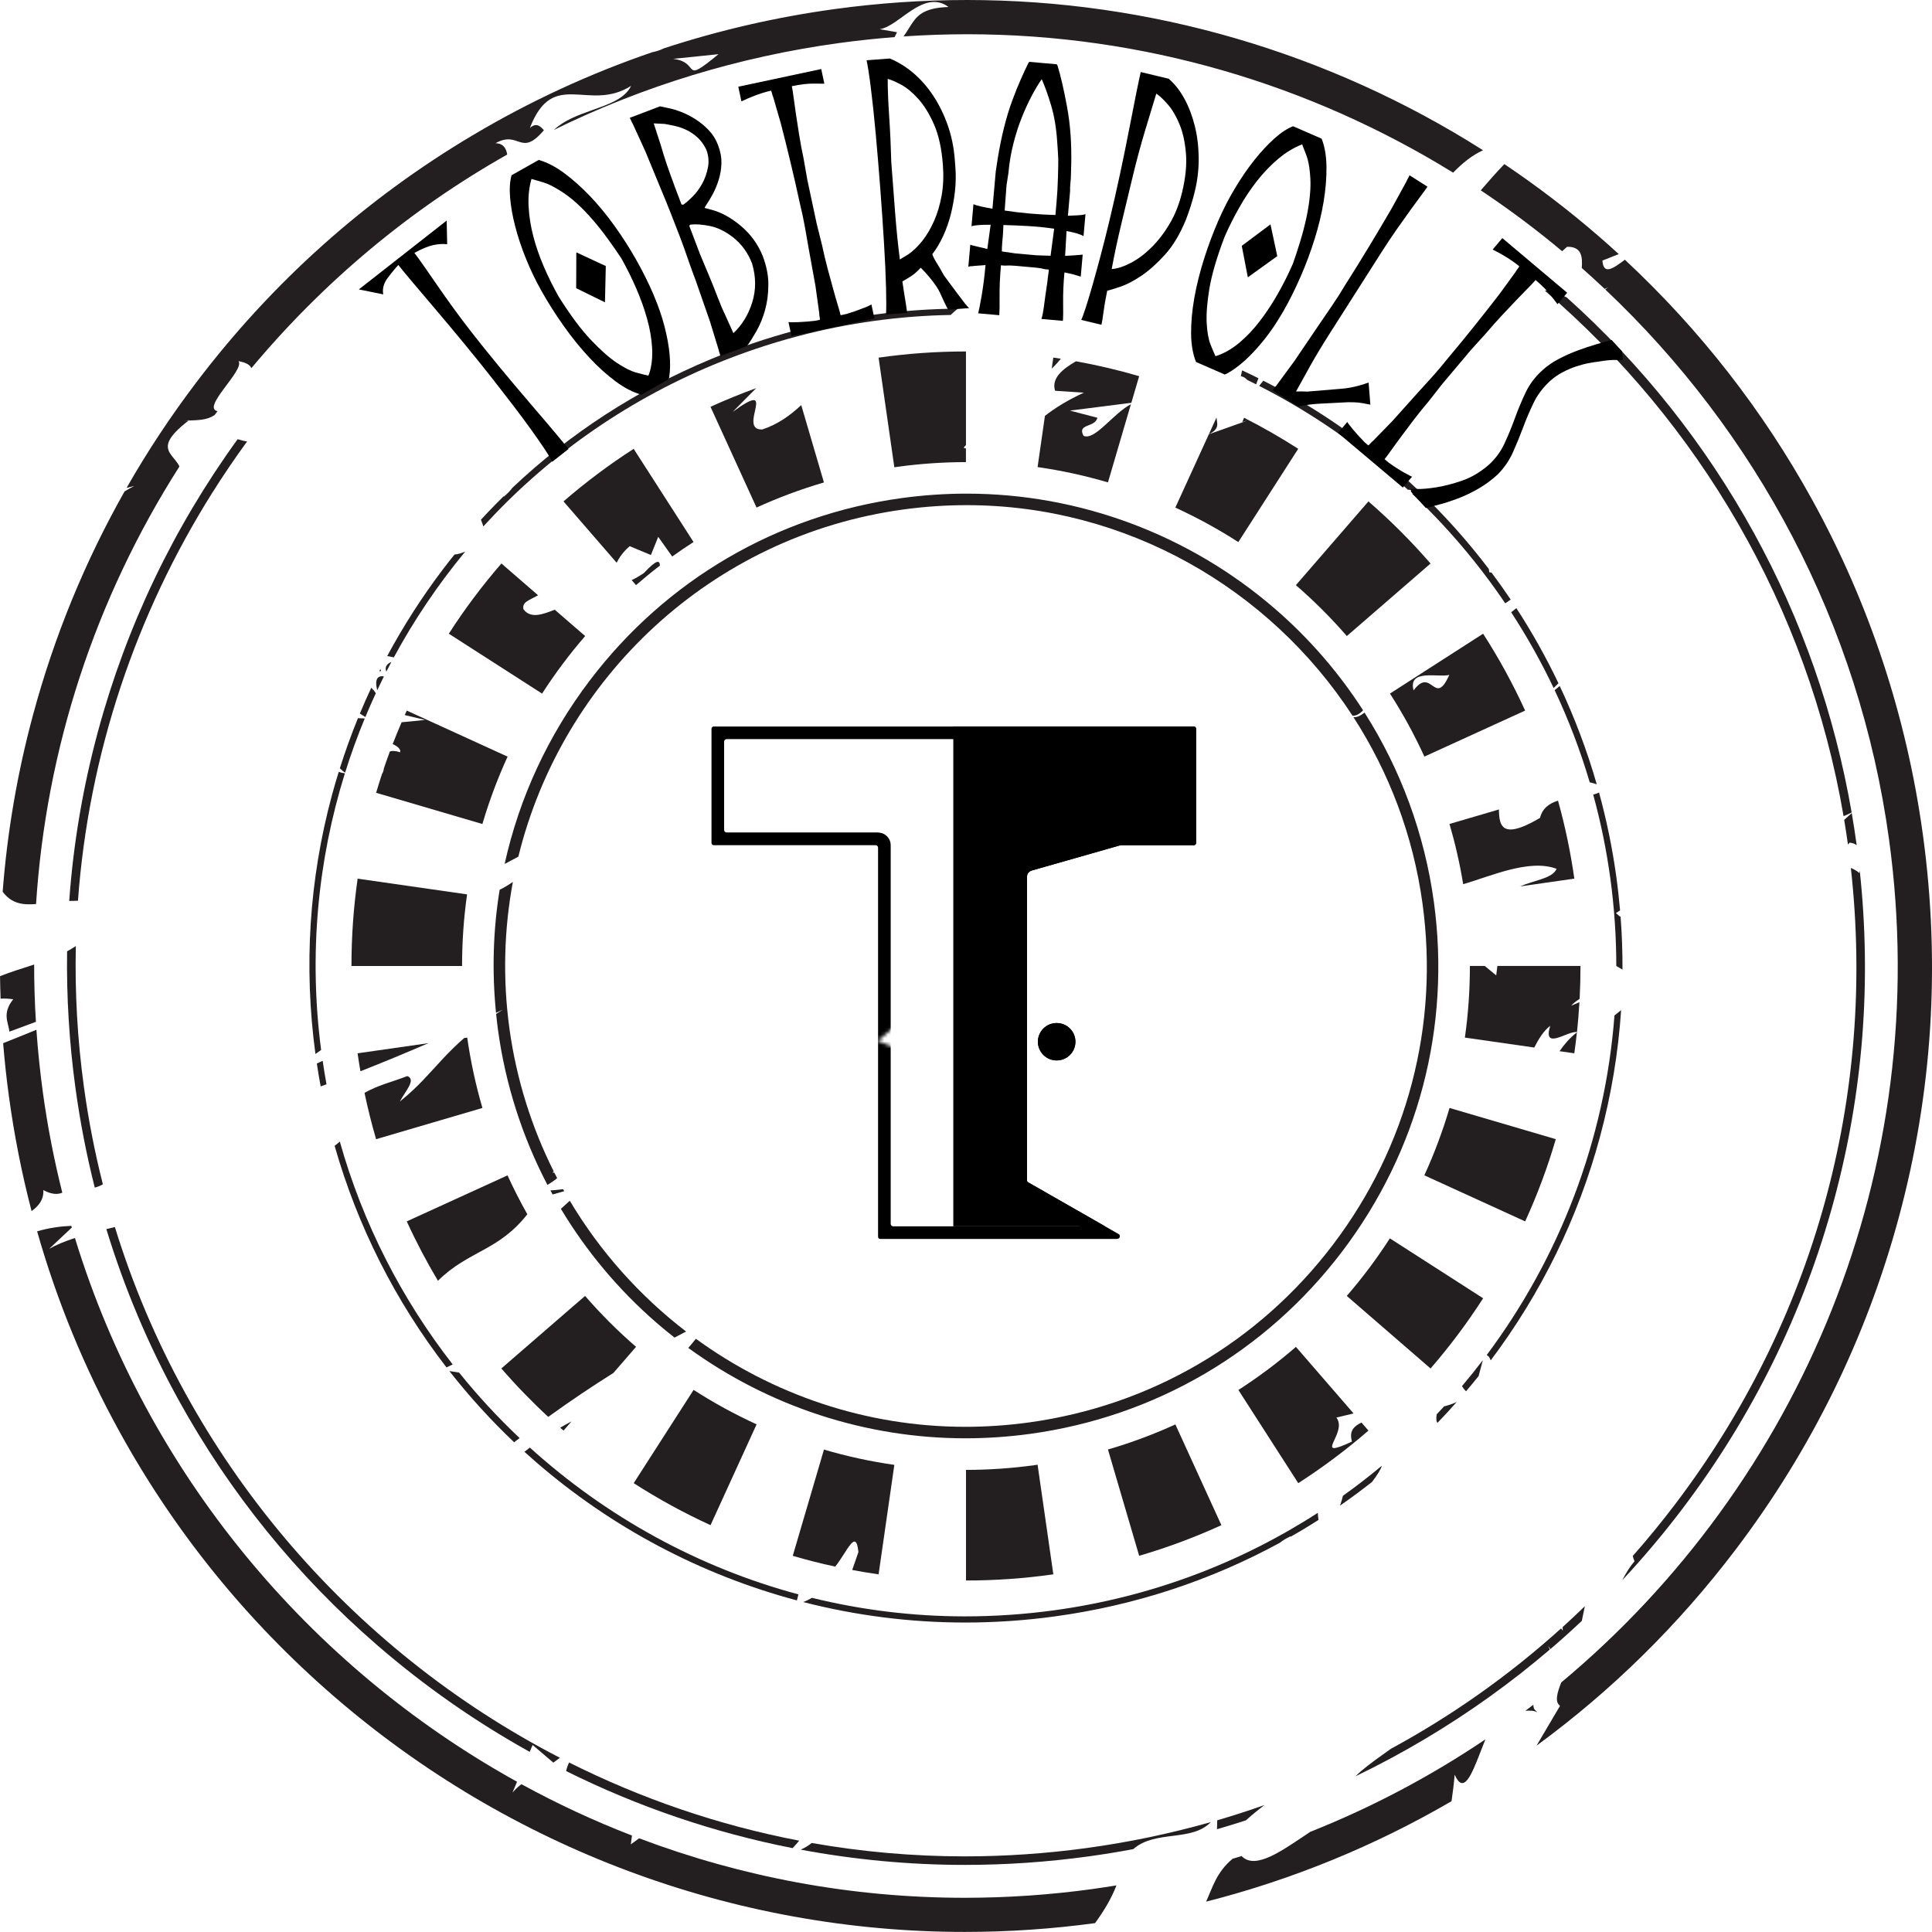 <?xml version="1.0" encoding="UTF-8"?>
<svg id="_レイヤー_2" data-name="レイヤー 2" xmlns="http://www.w3.org/2000/svg" xmlns:xlink="http://www.w3.org/1999/xlink" viewBox="0 0 555.14 555.13">
  <defs>
    <style>
      .cls-1 {
        fill: none;
      }

      .cls-2 {
        clip-path: url(#clippath);
      }

      .cls-3 {
        mask: url(#mask);
      }

      .cls-4 {
        filter: url(#luminosity-invert);
      }

      .cls-5 {
        fill: #303030;
      }

      .cls-6 {
        fill: #231f20;
      }
    </style>
    <filter id="luminosity-invert" x="-20.41" y="10.76" width="566.73" height="537.53" color-interpolation-filters="sRGB" filterUnits="userSpaceOnUse">
      <feColorMatrix result="cm" values="-1 0 0 0 1 0 -1 0 0 1 0 0 -1 0 1 0 0 0 1 0"/>
    </filter>
    <mask id="mask" x="-20.41" y="10.76" width="566.73" height="537.53" maskUnits="userSpaceOnUse">
      <g class="cls-4">
        <g>
          <path class="cls-5" d="m178.11,419.37c.23.2.47.4.7.6,1.31-.67,2.62-1.35,3.94-2.03-.22-.8-.46-1.64-.87-3.13-1.43,1.73-2.6,3.14-3.76,4.55Z"/>
          <path class="cls-5" d="m130.8,355.17c-1.35,1.69-2.28,2.85-3.46,4.33,2.47-.38,4.66-.72,7.92-1.22-1.77-1.24-3.21-2.25-4.46-3.11Z"/>
          <path class="cls-5" d="m133.58,274.87c-.11-.26-.22-.52-.34-.79-1.14.1-2.29.21-3.65.33.36,1.33.6,2.22,1.04,3.82,1.26-1.44,2.1-2.4,2.95-3.36Z"/>
          <path class="cls-5" d="m457.89,311.73c.59-.14,1.19-.27,2.04-.47,0,.82,0,1.59,0,1.69,4.03-.27,7.98-.5,11.92-.81.17-.01.34-.05.51-.09l-7.36-3.01c-.86.42-1.75.86-2.7,1.32-.3-.85-.6-1.72-.99-2.83l-2.1-.86c-.3.21-.58.41-.89.63-.09-.33-.19-.71-.3-1.12l-1.59-.65c-1.14,1.79-.12,2.69,3.49,3.87-.82.55-1.6,1.09-2.39,1.62.12.24.24.48.36.71Z"/>
          <path class="cls-5" d="m213.08,303.31c-1.35,3.48-.1,6.32,3.65,7.63.62-3.56-1.42-5.64-3.65-7.63Z"/>
          <path class="cls-5" d="m260.01,316.6c-3.13,1.63-6.42,1.15-7.64,4.54-.12.33-1.5.25-2.32.35.29.79.57,1.56.86,2.33-.26-.09-.52-.18-.78-.27-.77,2.24-1.76,4.45-2.19,6.75-.17.89.92,1.97,1.43,2.96.32-.06.64-.12.95-.18.96-1.86,1.92-3.73,3.06-5.93,1.87.72,1.88-.98,1.65-2.76,1.04,0,1.85.01,2,.02,1-2.63,1.85-4.87,2.97-7.81Z"/>
          <path class="cls-5" d="m292.05,264.1c1.73-.21,3.24-.38,5.02-.6-.46-1.09-.75-1.78-1.17-2.78-1.25,1.27-4.48-.77-3.85,3.37Z"/>
          <path class="cls-5" d="m279.99,263.43c-1.98.6-3.47,1.06-4.96,1.51q3.49,1.7,4.96-1.51Z"/>
          <path class="cls-5" d="m150.21,158.29c.14-.14.27-.28.41-.42-.36-.58-.7-1.18-1.04-1.78l-1.21.84c.62.45,1.23.91,1.84,1.36Z"/>
          <path class="cls-5" d="m266.77,278.22c-.16.12.34,1.02.43,1.58.12.75.1,1.53.22,2.29.15.89.38,1.77.57,2.66.81-.56,1.99-.96,2.37-1.72,1.55-3.07,2.89-6.24,4.21-9.42.17-.42-.22-1.06-.29-1.37-2.7.16-5.16.32-8.1.49,1.23,2.06,3.11,3.58.59,5.5Z"/>
          <path class="cls-5" d="m481.34,339.06c-1.63-.86-3.09-1.64-4.94-2.61-.71,1.65-1.18,2.74-1.53,3.58-1.4.53-2.63,1-4.11,1.57,2.34,1.88,7.18.68,10.58-2.53Z"/>
          <path class="cls-5" d="m464.47,327.6c1.12-1.71,1.93-2.95,2.98-4.56-3.42-.24-3.83.42-2.98,4.56Z"/>
          <path class="cls-5" d="m262.26,306.35c.19-.54-.35-1.31-.55-1.97-.51.43-1.2.76-1.48,1.3-.6,1.12-1.13,2.31-1.4,3.53-.15.69.28,1.48.44,2.23.26-.1.52-.21.78-.31.76-1.59,1.62-3.14,2.21-4.78Z"/>
          <path class="cls-5" d="m168,144.12c.1-.02.18-.02.27-.04l-.65-.45-3.67,2.53c1.3.39,2.54.76,3.75,1.13.1-1,.19-2,.3-3.17Z"/>
          <path class="cls-5" d="m493.95,393.07c-.47,1.47-3.84.15-2.92,2.95,2.49.52,4.97,1.07,7.47,1.53.43.08.95-.04,1.38-.22l-3.02-2.64v-.13c-.96-.5-1.94-.99-2.91-1.48Z"/>
          <path class="cls-5" d="m440.36,300.39c1.35.28,2.77.33,4.19.29l-4.63-1.89c.1.89.2,1.56.45,1.61Z"/>
          <path d="m36.78,399.04c.18-.01.35-.03.53-.04,2.86,3.33,6.29,6.66,5.26,11.04,26.96,48.43,68.44,87.67,118.58,111.8.21-3.9,1.58-7.57.41-9.82,3.12-6.37,5.06-10.92,7.54-15.13,1.22-2.06,3.46-3.47,4.94-4.9,1.8,2.94,3.27,5.35,5.1,8.35-3.08,2.1-6.37,4.34-9.8,6.67,1.21,3.15,2.33,6.09,3.45,9.02-.68.39-1.36.78-2.04,1.17-1.26-1.13-2.52-2.26-4-3.59-4.01,3.28-4.78,7.69-.3,10.14,1.12.61,1.94,1.17,2.52,1.69,33.2,14.68,69.93,22.85,108.57,22.85s71.61-7.35,103.46-20.65c2.18-5.75,4.38-11.28,9.94-15,3.57-2.39,3.03-3.2-1.92-11.92,3.06-2.13,6.38-6.24,8.8-5.69,3.49.79,6.32,4.96,9.43,7.69-.35.65-.69,1.29-1.04,1.94-2.35-.06-4.69-.13-8.19-.22,2.45,10.2-3.13,15.31-13.52,17.43,1.34,1.1,2.41,1.98,3.41,2.8,93.4-42.11,158.42-136.03,158.42-245.14,0-75.94-31.51-144.52-82.15-193.4-.51.39-1.02.78-1.55,1.18-.16-1.07-.22-2.01-.2-2.87-7.59-7.19-15.59-13.95-23.97-20.22-.65.63-1.3,1.27-1.95,1.91-.67-.33-1.34-.67-2-1,.32-1.02.65-2.03.98-3.07-44.34-32.25-98.9-51.29-157.92-51.29-73.45,0-140,29.47-188.51,77.22.67,1.36,1.31,2.51,2.18,3.43,1.62,1.7,4.12,2.54,6.24,3.76-.09.84-.18,1.68-.27,2.53-2.51.08-5.42,1.07-7.45.08-2.98-1.45-4.4-3.39-4.72-5.75C37.86,140.45,8.79,206.59,8.79,279.52c0,42.94,10.09,83.51,27.99,119.51Zm421.75-22.05c-2.38-7.96-2.11-8.21,12-10.69-4.49,4-8.2,7.3-12,10.69Zm15.58-15c-.68-.07-1.37-.14-2.05-.21.25-3.37-.08-7,1.13-9.94.36-.86,5.12.26,9.66.61-4.05,4.42-6.4,6.98-8.74,9.54Zm-7.51-262.24c3.38,1.01,6.6,2.63,9.88,4.03-.31.81-.63,1.62-.94,2.42-2.99-.16-6.05.01-8.94-.65-1.29-.3-2.25-2.29-3.36-3.52,1.14-.82,2.51-2.54,3.37-2.29Zm-26.99-23.3c3.08,4.84,5.94,9.81,9.15,14.56,4.01,5.94,8.37,10.43,13.87-1.32.57,1.13,1.13,2.25,1.7,3.38-.62,2.08-.7,5.56-1.93,6.01-8.29,2.99-16.82,5.34-24.2,7.56-.05-4.33-.03-7.39-.14-10.45-.05-1.26-1.02-3.11-.5-3.69,5.7-6.34,1.49-12.29-.33-18.89.8.94,1.73,1.8,2.39,2.84Zm-11.43,409.1c.69-3.71,10.27-6.47,15.23-1.95-4.06,1.95-8.06,4.04-12.26,5.64-.49.19-3.16-2.66-2.97-3.69Zm-24.37-229.35c-1.69,4.46-2.74,7.22-3.79,9.99-2.42-2.24-4.84-4.47-8.86-8.19,5.12-.73,7.86-1.11,12.64-1.79Zm-9.74,87.53c.23-.61,1.78-1.17,2.54-.97.79.22,2.01,1.52,1.91,2.12-.7,4.1.45,9.51-8.02,10.3,1.37-4.51,2.32-8.04,3.57-11.45Zm-134.01,71.85c-1.09-.09-2.11,2.65-3.54,3.32-1.87.88-4.1,1.01-7.78,1.81,4.6-7.22,7.84-12.31,12.28-19.27,1.82,3.34,3.81,5.88,4.63,8.74,1.37,4.79-1.35,5.76-5.59,5.4Zm5.92-110.97c-4.01-1.61-8.02-3.22-13.78-5.53,3.02-2.29,5.45-5.15,6.42-4.69,3.26,1.56,6.01,4.29,8.95,6.58-.53,1.21-1.06,2.43-1.59,3.64Zm52.22,211.39c-1.46.61-3.85-.94-5.83-1.52.91-1.52,1.85-3.02,2.73-4.56,1.22-2.11,2.4-4.25,3.69-6.55,1.1,1.44,2.85,3.74,5.6,7.34-2.08,1.88-3.83,4.29-6.19,5.29Zm-5.42-354.1c6.82-4.25,5.53,3.12,7.63,5.13.71.67-.22,3.12-.41,4.75-1.31-.78-3.07-1.26-3.82-2.4-1.37-2.1-2.14-4.6-3.4-7.47Zm24.48.1c-.15,2.74-1.67,5.36-2.81,8.64-1.61-.8-4.53-2.02-4.47-2.24,2.3-7.63-4.18-11.77-8.85-17.9,5.89,2.05,10.12,2.95,13.72,5.04,1.55.9,2.53,4.31,2.41,6.46Zm-15.29-28.29c-.18-.98-.37-1.96-.56-2.95,7.55-1.47,15.1-2.93,22.65-4.4.23.81.45,1.62.68,2.44-6.9,3.98-14.59,5.3-22.77,4.9Zm27.5,265.59c7.61-.75,15.72,1.33,22.67-3.56.28-.2,2.17,1.9,2.86,2.52-5.42,3.31-9.53,5.81-13.62,8.33-6.93,4.26-9.4-1.51-12.77-5.27.48-1.17.62-2,.86-2.02Zm-16.59-326.29c4.23,1.89,8.49,3.71,13.34,7.75-7.77,3.45-15.4,7.31-23.43,10.06-2.05.71-5.36-2.07-10.02-4.08,9.37-2.85,16.19-4.92,23.01-6.99-.26-1.09-.53-2.19-.79-3.28-2.85.29-5.7.57-8.53.86.93-6.68,1.02-6.73,6.43-4.32Zm-4.76-31.61c-.64,7.1-19.28,26.59-27.81,28.42,9.56-9.77,18.47-18.88,27.81-28.42Zm-46.66,6.25c.94,2.49,1.48,6.25,3.55,8.72,2.23,2.68,5.88,4.17,9.1,6.3-1.43.4-3.12.88-5.43,1.54,1.09,2.38,1.99,4.34,2.88,6.3-6.54-5.05-8.92-15.07-20.63-13.1,4.68-4.33,7.41-6.86,10.53-9.75Zm16.25,24.46c.62.63,1.24,1.26,1.86,1.9-6.69,7.99-13.37,15.98-20.41,24.39.41.39,1.62,1.57,4.19,4.06-5.15,1.88-9.88,3.61-14.62,5.34-.68-.92-1.36-1.84-2.04-2.76,10.34-10.98,20.68-21.96,31.02-32.94Zm-58.68,42.93c8.13-3.51,15.67-7.62,25.45-5.75-1.4,3.48-2.75,6.81-4.46,11.06-4.58-8.26-9.74-8.36-20.6-3.43-7.34,3.33-15.26,5.44-22.98,7.91-.99.32-2.34-.45-3.52-.71-.12-.71-.24-1.43-.36-2.14,8.87-2.21,18.2-3.37,26.47-6.94Zm-12.83,31.19c.87.82,1.74,1.65,2.61,2.47-6.91,7.56-13.83,15.11-20.74,22.67-.83-.78-1.66-1.57-2.49-2.35,6.87-7.6,13.75-15.19,20.62-22.79Zm-50.03-73.7c2.16,3.89,4.31,7.78,6.68,12.05-7,.81-7.14.56-6.68-12.05Zm-69.32,388.48c-2.64-.77-7.24.15-4.98-6.62,1.16-3.48-5.12-8.46-8.86-7.51-1.63.41-3.13,1.32-5.81,2.5,1.05-4.18,3.76-8.93-3.71-6.97-3.28.86-9.91-11.42-8.12-15.2,1.86-3.94,4.69-7.39,7.37-11.49-1.28-.74-2.64-1.53-5.19-3,8.08-2.25,15.03-4.18,22.56-6.28,7.82,7.07,10.26,15.95,9.95,26.24-.12,4.14,2.25,8.42,3.7,13.37-1.89,4.09-4.27,9.23-6.91,14.95Zm3.38-245.02c1.12,1.64,2.22,2.56,2.33,3.56.47,4.25-.03,7.37-5.57,8.04-5.46.66-7.31-1.26-8.02-6.83,3.21.42,5.75.76,8.4,1.11.79-1.62,1.61-3.32,2.86-5.88Zm-6.97-.25c-6.77-2.73-13.54-5.47-21.48-8.67,10.21-8.28,16.51-5.73,21.48,8.67Zm-7.28,61.07c.56.66,1.12,1.32,1.68,1.98-8.8,7.45-17.61,14.91-26.41,22.37-.77-.91-1.54-1.81-2.32-2.72,9.02-7.21,18.03-14.42,27.05-21.63Zm-31.52-110.01c-.39,6.98-4.57,9.96-16,9.77,6.11-3.73,10.88-6.65,16-9.77Z"/>
        </g>
      </g>
    </mask>
    <clipPath id="clippath">
      <path class="cls-1" d="m309.01,299.33c0,2.97-2.41,5.37-5.39,5.37s-5.39-2.41-5.39-5.37,2.41-5.37,5.39-5.37,5.39,2.41,5.39,5.37Zm33.95-90.57h-137.8c-.55,0-.72.33-.72.73v32.63c0,.4.17.73.72.73h46.42c.4,0,.72.32.72.72v111.7c0,.47.18.73.73.73,0,0,67.87,0,67.87,0,.99,0,1.14-1.07.55-1.39,0,0-22.81-13.04-25.99-14.86-.23-.13-.37-.37-.37-.63v-86.82c-.02-.89.15-1.79,1.45-2.19l24.66-7.03c.21-.08.81-.22,1.01-.22h20.75c.55,0,.73-.33.73-.73v-32.64c0-.4-.17-.72-.73-.72Z"/>
    </clipPath>
  </defs>
  <g id="_編集モード" data-name="編集モード">
    <g>
      <g>
        <g>
          <path class="cls-6" d="m129.01,182.12l26.75,17.18c3.73-5.8,7.87-11.32,12.38-16.54l-8.74-7.57c-3.52,1.39-6.98,2.66-9-.15-.37-2.09,1.46-2.45,4.22-3.99l-10.51-9.11-.03-.03c-5.5,6.34-10.55,13.08-15.11,20.17l.05.03Z"/>
          <path class="cls-6" d="m122.17,206.85c-2.33.27-4.58.49-6.77.68-.89,2.07-1.75,4.16-2.57,6.28.01,0,.02,0,.03.01,1.3.57,2.37,1.42,2.12,2.33-1.36-.43-2.29-.46-2.95-.24-.6,1.62-1.18,3.25-1.73,4.89-.08.62-.23,1.17-.54,1.6-.59,1.79-1.15,3.59-1.68,5.4l.06.02,30.47,8.95c1.96-6.65,4.38-13.12,7.24-19.36l-28.92-13.21-.05-.02c-.2.43-.38.86-.58,1.29,1.94.47,3.89.93,5.86,1.39Z"/>
          <path class="cls-6" d="m132.77,277.57c0-6.96.48-13.83,1.44-20.58l-31.41-4.51h-.04c-1.17,8.19-1.77,16.57-1.77,25.09h31.78Z"/>
          <path class="cls-6" d="m108.14,327.31l30.48-8.95c-1.91-6.54-3.38-13.29-4.37-20.22l-.88.13c-2.29,2-4.18,3.89-5.94,5.76-3.94,4.19-7.19,8.21-12.53,12.47,1.57-2.99,4.79-6.31,2.13-7.3-4.38,1.71-8.3,2.56-12.29,4.82.94,4.5,2.05,8.95,3.33,13.32l.06-.02Z"/>
          <path class="cls-6" d="m102.75,302.66c.24,1.73.52,3.44.82,5.15,6.35-2.5,12.91-5.21,19.54-8.07l-20.31,2.91h-.04Z"/>
          <path class="cls-6" d="m151.53,348.91c-2.05-3.62-3.95-7.35-5.7-11.18l-28.9,13.2-.05.02c2.68,5.87,5.68,11.56,8.96,17.07,8.84-8.74,17.3-8.45,25.68-19.11Z"/>
          <path class="cls-6" d="m168.12,372.37l-24.03,20.81-.03.03c4.23,4.88,8.73,9.53,13.47,13.92.3-.22.6-.43.9-.65,5.65-4.05,11.57-8.06,17.82-11.97l6.51-7.51c-5.21-4.51-10.11-9.4-14.64-14.62Z"/>
          <path class="cls-6" d="m161.92,411.06l.03-.03,2.27-2.61c-1.08.57-2.16,1.17-3.25,1.8.32.28.64.57.96.85Z"/>
          <path class="cls-6" d="m204.19,438.19l13.21-28.92c-6.27-2.87-12.32-6.18-18.1-9.9l-17.18,26.75-.03.05c7.03,4.52,14.41,8.56,22.08,12.07l.02-.05Z"/>
          <path class="cls-6" d="m246.66,445.97l-1.79,5.15c2.51.47,5.04.89,7.59,1.25v-.04s4.52-31.41,4.52-31.41c-6.89-.99-13.64-2.46-20.22-4.4l-8.95,30.47-.02.06c4.01,1.18,8.08,2.21,12.2,3.1,3.52-4.4,5.95-11.17,6.67-4.18Z"/>
          <path class="cls-6" d="m302.66,452.37v-.04s-4.52-31.46-4.52-31.46c-.31.04-.61.1-.92.14-6.6.9-13.16,1.34-19.65,1.35v31.78c8.52,0,16.9-.6,25.1-1.77h0Z"/>
          <path class="cls-6" d="m350.93,438.19l-13.2-28.9c-6.21,2.84-12.68,5.26-19.37,7.21l8.95,30.48.02.06c8.14-2.38,16.03-5.33,23.63-8.8l-.02-.05Z"/>
          <path class="cls-6" d="m393.18,411.03l-1.98-2.28c-2.14,1.09-3.6,2.34-2.73,5.48-11.83,5.48-1.02-2.47-4.47-6.91l4.93-1.19-16.56-19.12c-5.19,4.5-10.71,8.64-16.53,12.39l17.17,26.72.03.05c7.09-4.56,13.83-9.61,20.17-15.11l-.03-.03Z"/>
          <path class="cls-6" d="m426.11,373.01l-26.75-17.18c-3.73,5.8-7.87,11.33-12.38,16.54l24.04,20.82.03.03c5.5-6.34,10.55-13.08,15.11-20.17l-.05-.03Z"/>
          <path class="cls-6" d="m446.98,327.31l-30.47-8.95c-1.96,6.65-4.38,13.11-7.24,19.36l28.92,13.21.05.02c3.48-7.6,6.43-15.49,8.8-23.63l-.06-.02Z"/>
          <path class="cls-6" d="m453.11,296.65c-2.04,1.54-3.63,3.45-4.99,5.4l4.2.6h.04s0,0,0,0c.28-1.99.53-3.99.75-6.01Z"/>
          <path class="cls-6" d="m445.43,294.77c-2.23,7.3,5.06,1.32,7.7,1.8.3-2.85.54-5.72.7-8.6l-2.36,1c.58-.66,1.43-1.31,2.42-1.96.16-3.13.25-6.28.25-9.45h-23.88l-.34,2.71-3.29-2.71h-4.27c0,6.96-.48,13.83-1.44,20.58l19.94,2.86c1.26-2.49,2.71-4.84,4.58-6.24Z"/>
          <path class="cls-6" d="m442.5,235.02c-7.98,4.69-10.57,3.83-11.42,1.06-.29-.97-.37-2.18-.38-3.49l-14.2,4.17c1.64,5.62,2.96,11.39,3.93,17.3,7.8-2.24,19.02-7.39,26.84-4.41-1.18,2.8-6.52,3.28-10.46,5.05l15.52-2.23h.04c-1.08-7.65-2.66-15.12-4.69-22.41-2.46.76-4.46,2.13-5.18,4.96Z"/>
          <path class="cls-6" d="m426.11,182.12l-26.72,17.17c3.7,5.75,7.01,11.8,9.89,18.11l28.9-13.2.05-.02c-3.5-7.67-7.54-15.05-12.07-22.08l-.05.03Zm-19.93,16.25c-1.72-6.33,7.41-3.58,10.26-4.45-4.23,9.53-5.02-2.59-10.26,4.45Z"/>
          <path class="cls-6" d="m393.2,144.07l-.02.03-20.82,24.04c5.21,4.51,10.11,9.4,14.64,14.62l24.02-20.81.03-.03c-5.52-6.37-11.49-12.33-17.85-17.85Z"/>
          <path class="cls-6" d="m356.96,121.26l1.48-.42-11.03,3.92s-.04.02-.07.04l-9.62,21.06c6.27,2.87,12.32,6.18,18.1,9.9l17.18-26.75.03-.05c-5.02-3.23-10.21-6.2-15.56-8.92-.17.42-.34.82-.51,1.22Z"/>
          <path class="cls-6" d="m349.55,119.97l-2.2,4.82.06-.02c3.2-1.66,2.27-3.1,2.14-4.79Z"/>
          <path class="cls-6" d="m302.65,102.8l-.45,3.12c.89-.83,1.78-1.8,2.63-2.84-.72-.11-1.45-.22-2.17-.33v.04Z"/>
          <path class="cls-6" d="m303.17,112.28l8.27.55c-4.47,2.04-8.14,4.29-11.19,6.67l-2.11,14.71c6.89.99,13.64,2.46,20.22,4.4l6.59-22.45c-4.98,2.53-10.38,10.55-13.6,9.06-1.96-3.58,3.29-2.27,3.98-5.18l-7.89-2.06,17.64-2.24,2.23-7.59.02-.06c-5.93-1.74-11.99-3.17-18.17-4.28-3.77,2.2-7.13,4.83-5.99,8.48Z"/>
          <path class="cls-6" d="m277.56,127.87v-26.88c-8.52,0-16.9.6-25.1,1.77h0s0,.05,0,.05l4.52,31.46c.31-.04.61-.1.92-.14,6.6-.9,13.16-1.34,19.65-1.35v-3.9l-.67-.24c.24-.28.46-.53.67-.76Z"/>
          <path class="cls-6" d="m210.5,118.38l6.78-6.85c-4.46,1.62-8.83,3.4-13.12,5.36l.02.05,13.2,28.9c6.21-2.84,12.68-5.26,19.37-7.21l-6.52-22.22c-3.13,2.88-6.68,5.53-11.2,6.99-7.43.27,5.17-15.05-8.54-5.02Z"/>
          <path class="cls-6" d="m185.03,164.65c-1.35.91-2.52,1.57-3.53,2.03l1.25,1.45c2.23-1.93,4.52-3.81,6.87-5.61-.05-1.45-.73-2.01-4.6,2.13Z"/>
          <path class="cls-6" d="m161.94,144.1l15.25,17.6c.81-1.65,2.1-3.38,3.76-4.76l6.08,2.54,2.1-5.22,4.02,5.65c2-1.44,4.05-2.83,6.13-4.17l-17.17-26.72-.03-.05c-7.09,4.56-13.82,9.61-20.17,15.11l.02.03Z"/>
          <path class="cls-6" d="m503.9,153.02c-13.99-25.41-32.04-48.11-53.68-67.53-.68-.31-1.31-.67-1.92-1-1.49-.8-2.85-1.44-4.37-.94,44.12,37.88,75.49,90.62,85.8,150.96.81-.32,1.59-.67,2.32-1.05-4.89-28.34-14.34-55.36-28.14-80.43Z"/>
          <path class="cls-6" d="m227.75,531.04c.65-.68,1.28-1.4,1.89-2.14-23.22-4.45-45.43-12.09-66.12-22.47-.37.8-.67,1.62-.85,2.47,20.61,10.25,42.49,17.7,65.07,22.14Z"/>
          <path class="cls-6" d="m108.45,472.78c13.59,11.76,28.26,21.99,43.75,30.6l.84-1.99,5.96,5.09c.68-.49,1.3-.96,1.88-1.4-60.36-31.17-107.34-85.81-127.87-152.5-.83.2-1.65.39-2.45.59,5.17,16.96,12.07,33.32,20.66,48.93,14.75,26.79,34,50.57,57.23,70.68Z"/>
          <path class="cls-6" d="m277.24,533.41c-14.95,0-29.66-1.32-43.99-3.85-.95.75-2.02,1.42-3.17,1.92,15.47,2.89,31.25,4.38,47.16,4.38,11.75,0,23.65-.81,35.38-2.42,4.37-.6,8.71-1.3,13.01-2.11,6.34-5.59,16.8-2.02,22.29-7.77-11.59,3.29-23.49,5.79-35.64,7.45-11.62,1.59-23.4,2.4-35.04,2.4Z"/>
          <path class="cls-6" d="m349.68,525.61c2.79-.81,5.55-1.66,8.31-2.55,1.79-1.6,3.57-3.06,5.35-4.4-4.48,1.58-9,3.05-13.58,4.38l-.07,2.57Z"/>
          <path class="cls-6" d="m530.99,242.68c.15-.19.31-.37.46-.54.9.05,1.56.32,2.05.74-.02-.12-.03-.25-.05-.37-.41-2.97-.86-5.93-1.37-8.87-.73.64-1.47,1.29-2.17,1.95.39,2.35.75,4.71,1.08,7.09Z"/>
          <path class="cls-6" d="m445.31,474.01l-.43-1.04c.27.31.46.61.59.9,3.08-2.64,6.1-5.35,9.05-8.13.04-.21.09-.42.13-.63.24-1.18.48-2.38.74-3.58-2.1,2.03-4.22,4.03-6.38,5.99,0,.34.01.69.02,1.05-.15-.25-.3-.47-.47-.66-14.93,13.47-31.31,25.05-48.85,34.56-.77.55-1.55,1.1-2.31,1.64-2.97,2.12-5.78,4.17-7.91,6.28,6.78-3.26,13.44-6.83,19.95-10.71,12.73-7.57,24.7-16.15,35.85-25.68Z"/>
          <path class="cls-6" d="m466.14,454.06c6.03-6.46,11.75-13.24,17.14-20.34,20.28-26.72,34.98-56.61,43.7-88.85,8.36-30.93,10.84-62.77,7.39-94.76-.03.25-.06.5-.1.75-.77-.66-1.6-1.12-2.45-1.47,7.3,65.48-10.51,130.18-50.5,182.85-3.89,5.13-7.95,10.08-12.17,14.86.15.51.31,1.02.51,1.52-1.23,1.39-2.4,3.28-3.53,5.45Z"/>
          <path class="cls-6" d="m60.68,141.61c.12-.02.22-.01.31,0,3.17-5.04,6.51-9.96,10.01-14.76-.92-.13-1.83-.38-2.72-.65-18.45,25.48-31.95,53.73-40.15,84.06-4.32,15.99-7.07,32.23-8.24,48.61.46-.01.92-.02,1.39-.02.4,0,.76,0,1.12-.03,3.1-42.38,16.74-82.46,38.58-117.2-.1,0-.21,0-.31,0Z"/>
          <path class="cls-6" d="m21.79,271.84c-.81.54-1.65,1.04-2.51,1.51-.19,13.04.61,26.15,2.4,39.27,1.33,9.69,3.18,19.24,5.55,28.62.92-.23,1.69-.55,2.33-.95-2.32-9.14-4.15-18.48-5.45-28.01-1.87-13.61-2.61-27.12-2.32-40.45Z"/>
          <path class="cls-6" d="m448.88,72.17c.42-.39.87-.8,1.39-1.25,4.19-.13,4.49,2.86,4.23,6.08,2.23,1.97,4.43,3.98,6.6,6.03.3-.15.61-.31.94-.48-.26.23-.52.44-.77.64,43.14,40.76,73,95.79,81.53,158.05,12.99,94.81-25.6,185-94.19,242.19-1.2,3-1.92,5.66-.34,6.7-2.25,3.8-4.51,7.62-6.76,11.46,21.6-15.81,40.74-34.64,57.12-56.22,21.79-28.71,37.59-60.83,46.95-95.47,9.7-35.87,12.03-72.87,6.95-109.99-4.66-34.01-15.34-66.36-31.74-96.16-14.21-25.81-32.32-49.02-53.9-69.12-3.19,2.37-6.17,4.63-6.45.24l4.69-1.86c-1.92-1.76-3.87-3.5-5.84-5.2-8.63-7.47-17.66-14.36-27.03-20.66-2.32,2.42-4.57,4.96-6.78,7.54,8.11,5.41,15.93,11.25,23.4,17.5Z"/>
          <path class="cls-6" d="m12.46,341.97c2.43,1.29,4.15,1.29,5.44.73-2.36-9.4-4.24-19.01-5.58-28.8-.82-6.01-1.44-12.02-1.86-18.01-3.11,1.24-6.34,2.61-9.56,3.86.42,5.16.98,10.32,1.69,15.49,1.52,11.1,3.69,22.03,6.48,32.75,2-1.43,3.54-3.27,3.38-6.02Z"/>
          <path class="cls-6" d="m10.36,259.76c2.88-44.58,16.91-87.62,41.2-125.73-.14-.29-.3-.56-.47-.82-.73-1.11-1.7-2.04-2.3-3.06-1.2-2.04-.94-4.42,5.41-9.32-.5.03-.99.06-1.46.13l1.6-.23s-.09.07-.14.11c2.47-.14,5.28-.03,7.51-1.63.26-.36.52-.71.79-1.07-2.34-.48-.46-3.34,1.82-6.43,2.39-3.23,5.21-6.71,4.2-7.94,2.29.41,3.33,1.12,3.71,2.02,20.9-25.03,45.77-45.71,73.51-61.38-.28-1.78-1.09-3.2-3.37-3.26,6.88-3.84,7.2,4.19,13.91-3.73-1.03-1.18-2.17-2.3-4.03-.64,3.35-8.68,7.53-9.77,12.46-9.66,4.92.11,10.56,1.42,16.63-2.45-1.79,3.74-6.5,5.31-11.45,7.07-3.85,1.37-7.84,2.86-10.74,5.59,25.49-12.53,53.11-21.02,82.08-24.98,5.25-.72,10.53-1.27,15.81-1.69.24-.47.46-.93.71-1.4l-4.96-.87c2.91-.47,5.9-3.3,9.24-5.46,3.33-2.15,6.96-3.59,10.51-.92-6.47.22-8.63,2.03-10.35,4.52-.83,1.2-1.56,2.56-2.57,3.94,6.1-.42,12.21-.63,18.27-.63,50.75,0,98.73,14.5,139.65,39.77,2.66-2.74,5.42-4.98,8.59-6.44C381.95,15.12,330.57,0,277.9,0c-12.62,0-25.41.87-38.01,2.6-16.85,2.31-33.27,6.09-49.16,11.3-1.07.53-2.19.89-3.33,1.11-17.92,6.13-35.16,14.09-51.58,23.86-30.85,18.33-57.54,42.19-79.33,70.9-7.41,9.76-14.12,19.91-20.12,30.42.71-.18,1.45-.37,2.24-.56-.94.47-1.88,1-2.81,1.57-11.38,20.12-20.18,41.55-26.26,64.04-4.54,16.78-7.46,33.82-8.77,51,2.57,3.42,5.7,3.83,9.59,3.53ZM206.45,15.57c-10.96,9.02-4.85,2.33-13.03,1.34l13.03-1.34Z"/>
          <path class="cls-6" d="m425.32,503.59c.49-1.27.99-2.56,1.5-3.81-15.62,10.53-32.46,19.48-50.33,26.58-7.69,5.08-15.63,11.16-19.74,6.96-.86.26-1.72.52-2.58.78-4.67,3.93-5.7,8.15-7.61,12.32,24.75-6.31,48.36-15.97,70.52-28.86.37-2.45.68-4.98.9-7.62,2.55,5.79,4.83.13,7.34-6.35Z"/>
          <path class="cls-6" d="m441.68,492.05c-.48-.81-1.03-.6-1.09-2.21-.76.58-1.52,1.17-2.29,1.74,1.43-.11,2.71-.05,3.37.47Z"/>
          <path class="cls-6" d="m313.89,542.8c-12.16,1.67-24.5,2.51-36.68,2.51-32.73,0-64.29-6.03-93.56-17.09l-2.39,1.73.33-2.52c-10.93-4.23-21.53-9.16-31.74-14.75-.73.48-1.58,1.25-2.59,2.39l1.31-3.1c-59.95-33.2-106.39-88.86-127.04-156.25-2.9.96-5.43,1.99-7.4,3.12l6.5-6.11c-.05-.17-.1-.33-.14-.5-3.08.13-6.58.61-9.82,1.59,5.69,20.01,13.6,39.27,23.67,57.56,15.85,28.79,36.54,54.34,61.5,75.95,50.5,43.72,114.92,67.79,181.38,67.79,12.43,0,25.02-.85,37.43-2.53,2.59-3.53,4.78-7.25,6.15-10.84-2.29.37-4.59.72-6.9,1.04Z"/>
          <path class="cls-6" d="m3.79,287.14c-3.25,4.09-1.39,6.61-1.08,9.29l7.61-2.82c-.34-5.5-.51-10.99-.51-16.46-3.3,1.08-6.65,2.09-9.8,3.34.03,2.15.08,4.31.16,6.46,1.1-.06,2.3-.01,3.63.18Z"/>
          <path class="cls-6" d="m148.94,246.16c12.57-51.23,55.3-92.19,110.66-99.77,6.01-.82,12.11-1.24,18.14-1.24,45.83,0,87.08,23.91,110.89,60.5,1.09.07,2.1-.55,3.03-1.56-6.93-10.77-15.4-20.58-25.24-29.1-24.69-21.37-56.19-33.15-88.68-33.15-6.17,0-12.43.43-18.59,1.27-35.91,4.92-67.76,23.53-89.67,52.4-12.04,15.86-20.28,33.78-24.46,52.66l.04.05c1.45-.75,2.73-1.44,3.88-2.07Z"/>
          <path class="cls-6" d="m157.32,340.47c.93-.62,2.13-1.32,2.77-1.95-.27-.51-.53-1.03-.79-1.54-.18-.04-.38-.07-.6-.1l.43-.24c-6.34-12.65-10.74-26.47-12.75-41.11-1.97-14.39-1.53-28.57.99-42.12-1.5,1.03-2.74,1.75-3.8,2.25-1.88,11.57-2.24,23.44-1.04,35.37.63-.29,1.26-.58,1.89-.88-.64.41-1.26.81-1.86,1.2.16,1.54.33,3.08.54,4.63,2.15,15.68,7,30.71,14.2,44.49Z"/>
          <path class="cls-6" d="m161.81,341.7c-1.58.2-2.77.31-3.66.35.21.39.43.78.64,1.17l3.33-.95c-.11-.19-.21-.38-.32-.57Z"/>
          <path class="cls-6" d="m163.72,345.02c-.86.78-1.71,1.56-2.55,2.33,7.33,12.22,16.59,23.31,27.54,32.79,1.67,1.45,3.38,2.85,5.11,4.2,1.1-.59,2.2-1.17,3.32-1.74-13.35-10.25-24.73-22.99-33.42-37.58Z"/>
          <path class="cls-6" d="m388.88,206.04c10.21,15.81,17.17,33.96,19.86,53.56,4.8,35.04-4.33,69.85-25.71,98.02-21.38,28.17-52.45,46.33-87.49,51.12-6.01.82-12.11,1.24-18.14,1.24-28.66,0-55.52-9.35-77.45-25.3-.72.92-1.45,1.8-2.18,2.63,23.12,16.81,50.99,25.97,79.63,25.97,6.17,0,12.43-.43,18.58-1.27,35.91-4.92,67.76-23.53,89.67-52.4,21.91-28.87,31.27-64.55,26.36-100.46-2.67-19.52-9.53-38.04-19.92-54.39-1.18.91-2.28,1.45-3.21,1.28Z"/>
          <path class="cls-6" d="m432.51,173.35c.56-.34,1.08-.7,1.57-1.08-1.77-2.62-3.6-5.2-5.5-7.74-.21-.02-.42-.05-.64-.1-.07-.35-.11-.66-.15-.95-5.96-7.84-12.54-15.23-19.72-22.11-.74.14-1.52.29-2.32.49,10.01,9.46,19,20.01,26.76,31.49Z"/>
          <path class="cls-6" d="m412.82,406.38c-.21,1.36-.1,2.11.23,2.45,1.88-1.94,3.71-3.93,5.5-5.96-1.28.55-2.52.98-3.61,1.24-.7.76-1.41,1.52-2.12,2.27Z"/>
          <path class="cls-6" d="m92.27,301.69c-3.59-27.55-.95-54.52,6.83-79.48l-.83-.16c-.31-.05-.62-.15-.93-.29-.68,2.2-1.34,4.41-1.94,6.65-6.56,24.27-8.16,49.32-4.76,74.44.02-.02.04-.03.06-.04.52-.36,1.05-.74,1.57-1.12Z"/>
          <path class="cls-6" d="m427.2,389.33l.61.5c.23.35.39.71.53,1.06,14.53-19.33,25.1-40.91,31.38-64.17,3.24-12,5.27-24.18,6.09-36.47-.63.52-1.26,1.03-1.91,1.54-2.74,35.96-15.86,69.64-36.69,97.54Z"/>
          <path class="cls-6" d="m91.04,305.6c.33,2.2.69,4.39,1.1,6.57.56-.21,1.12-.41,1.68-.62-.41-2.23-.78-4.49-1.11-6.75-.59.28-1.15.55-1.67.8Z"/>
          <path class="cls-6" d="m152.26,415.94c-.52.4-1.04.8-1.57,1.22,1.11,1.01,2.23,2,3.36,2.98,21.84,18.91,47.51,32.4,74.93,39.72l.44-1.73c-28.96-7.78-55.35-22.42-77.16-42.18Z"/>
          <path class="cls-6" d="m456.79,224.79c.7.15,1.38.35,2.02.57-2.79-9.72-6.36-19.16-10.64-28.25l-1.46,1.2c4,8.49,7.38,17.33,10.08,26.48Z"/>
          <path class="cls-6" d="m370.88,441.55c1.01-.57,2.01-1.15,3.01-1.75,1.67-.99,3.32-2.02,4.96-3.06-.07-.68-.17-1.34-.19-2.04-22.23,14.35-47.85,24.18-75.74,28-8.48,1.16-17.09,1.75-25.6,1.75-15.1,0-29.85-1.85-44.01-5.33-.83.49-1.68.91-2.53,1.21,15.12,3.88,30.74,5.89,46.54,5.89,8.58,0,17.27-.59,25.84-1.77,22.86-3.13,44.55-10.24,64.57-21.14.81-.65,1.8-1.26,3.02-1.83l.13.06Z"/>
          <path class="cls-6" d="m104.81,206.44c-.65-.03-1.31-.06-1.96-.08-1.92,4.72-3.65,9.52-5.2,14.4.49.48.99.93,1.51,1.25,1.66-5.29,3.54-10.48,5.65-15.57Z"/>
          <path class="cls-6" d="m130.08,392.06c-14.62-18.77-25.79-40.42-32.44-64.05-.46.43-.96.84-1.49,1.23,6.58,23.12,17.5,44.72,32.15,63.67.64-.29,1.24-.58,1.78-.86Z"/>
          <path class="cls-6" d="m446.42,197.69l1.39-1.36c-3.55-7.45-7.6-14.67-12.1-21.59l-1.49,1.19c4.53,6.94,8.61,14.21,12.2,21.76Z"/>
          <path class="cls-6" d="m131.93,394.4c-.94-.14-1.87-.29-2.81-.44,5.67,7.23,11.88,14.08,18.61,20.46.52-.4,1.05-.8,1.58-1.2-6.2-5.86-12.02-12.15-17.38-18.81Z"/>
          <path class="cls-6" d="m108.21,197.44c.05.31.12.61.18.89.63-1.33,1.27-2.65,1.92-3.97-2.22-.36-2.39,1.44-2.11,3.08Z"/>
          <path class="cls-6" d="m462.69,252.21c1.17,8.52,1.73,16.99,1.74,25.36l1.78,1.04c.02-5.1-.17-10.22-.56-15.34l-.13.13-1.21-1.03,1.2-.78c-.28-3.2-.63-6.41-1.07-9.61-1.13-8.23-2.8-16.33-4.97-24.26-.5.25-1.07.44-1.68.6,2.13,7.77,3.78,15.74,4.9,23.89Z"/>
          <path class="cls-6" d="m358.35,109.16c.87.42,1.73.85,2.59,1.28.22-.61.44-1.19.66-1.76-1.55-.77-3.12-1.53-4.69-2.26-.11.57-.23,1.13-.37,1.67.8.16,1.39.54,1.82,1.07Z"/>
          <path class="cls-6" d="m111.01,192.98c.48-.94.97-1.87,1.46-2.8-1.07.5-2.07,1.3-1.46,2.8Z"/>
          <path class="cls-6" d="m385.05,432.62c3.14-2.18,6.21-4.46,9.2-6.81,1.49-2,2.57-3.66,2.79-4.63-3.6,3.01-7.33,5.88-11.16,8.62-.19.84-.49,1.81-.83,2.82Z"/>
          <path class="cls-6" d="m133.67,158.49c-1.09.47-2.12.77-3.08.85-1.11,1.38-2.2,2.77-3.27,4.18-6.04,7.96-11.39,16.31-16.06,24.99.82.15,1.44.26,1.91.37,5.83-10.78,12.71-20.96,20.51-30.39Z"/>
          <path class="cls-6" d="m404.53,140.72l3,.13c-2.1-2-4.25-3.95-6.46-5.86-11.7-10.13-24.5-18.7-38.07-25.6l-1.2,1.49c15.59,7.93,29.97,18,42.73,29.84Z"/>
          <path class="cls-6" d="m107.99,199.18c-.15-.2-.33-.45-.54-.75-.3-.29-.55-.57-.76-.83-1.15,2.45-2.24,4.93-3.29,7.44.53.33,1.05.66,1.58,1,.96-2.31,1.96-4.59,3.01-6.85Z"/>
          <path class="cls-6" d="m109.29,192.27c-.11.21-.21.42-.32.63.17-.04.35-.08.52-.1-.04-.17-.11-.35-.2-.53Z"/>
          <path class="cls-6" d="m421.26,399.76c1.22-1.43,2.42-2.88,3.6-4.36l1.21-4.56c-1.93,2.53-3.92,5-5.97,7.43.3.56.69,1.06,1.16,1.5Z"/>
          <path class="cls-6" d="m144.66,142.65c-.83.81-1.65,1.63-2.46,2.46-1.36,1.39-2.69,2.8-4.01,4.23.24.64.5,1.25.7,1.92,17.82-19.55,40.08-35.6,66.07-46.43,7.9-3.29,16.08-6.06,24.3-8.23,14.6-3.86,29.33-5.84,43.91-6.1.68-.69,1.39-1.31,2.14-1.82-15.6.12-31.23,2.17-46.5,6.2-8.3,2.19-16.55,4.99-24.53,8.31-21.3,8.87-40.45,21.28-57.02,36.94-.62.84-1.42,1.68-2.45,2.54l-.15-.03Z"/>
        </g>
        <g class="cls-3">
          <g class="cls-2">
            <rect x="273.92" y="208.77" width="69.76" height="143.62" transform="translate(617.6 561.15) rotate(180)"/>
            <path d="m320.22,359.43c-.07,0-.14,0-.21,0h-66.98c-.05,0-.11,0-.16,0h0c-1.17-.02-2.28-.46-3.1-1.23-.85-.8-1.32-1.87-1.32-3.02v-108.75s-43.77-.05-43.77-.05c-2.51,0-4.55-1.92-4.55-4.28l-.05-32.67c0-2.36,2.04-4.28,4.55-4.28l136.99.55c2.51,0,4.54,1.92,4.54,4.28l-.09,32.18c0,2.35-2.04,4.27-4.55,4.27h-19.59s-24.11,7.45-24.11,7.45v38c1.42-.97,3.14-1.53,4.99-1.53,4.93,0,8.95,4.01,8.95,8.93s-4.01,8.93-8.95,8.93c-1.86,0-3.58-.57-5.01-1.54v31.2s24.56,13.57,24.56,13.57c1.76.98,2.59,3.09,1.99,5.01-.56,1.81-2.23,2.99-4.14,2.99Zm-67.92-120.2c2,0,3.63,1.62,3.63,3.63v108.79c0,.4.32.72.73.72h53.27c.3,0,.4-.39.14-.54l-14.97-8.17c-2.5-1.36-3.63-1.65-3.63-3.63v-89.35c0-1.63,1.08-3.07,2.65-3.53l24.91-7.21c.44-.16,2.2-.73,2.9-.73h17.41c.4,0,.73-.32.73-.73v-25.39c0-.4-.32-.72-.72-.72h-130.55c-.4,0-.73.33-.73.73v25.39c0,.39.32.71.71.71h43.53Zm45.5,100.39h0s0,0,0,0Zm41.17-97.5v.02-.02Zm-131.73-.04h0s0,0,0,0Zm-2.56-2.82h0,0Z"/>
          </g>
        </g>
      </g>
      <g>
        <polygon points="165.56 82.81 173.83 86.87 174.07 76.45 165.6 72.51 165.56 82.81"/>
        <polygon points="356.81 70.64 358.55 79.68 367.01 73.6 365.06 64.47 356.81 70.64"/>
        <path d="m363.32,97.52c3.73-4.68,7.21-10.72,10.44-18.13,1.48-3.39,2.8-6.94,3.96-10.64,1.16-3.7,2.03-7.29,2.61-10.79.58-3.5.85-6.82.82-9.96-.03-3.14-.49-5.86-1.39-8.15l-8.21-3.58c-1.69.66-3.48,1.84-5.37,3.53-1.89,1.69-3.79,3.73-5.69,6.11-1.91,2.38-3.76,5.08-5.57,8.08-1.81,3-3.4,6.1-4.79,9.28-1.54,3.53-2.92,7.22-4.14,11.05-1.22,3.84-2.16,7.59-2.81,11.26-.65,3.67-.96,7.12-.93,10.35.03,3.12.51,5.81,1.41,8.08l8.28,3.61c.15-.08.33-.18.6-.28,3.45-1.87,7.05-5.15,10.78-9.83Zm-13.23,4.55c-.4.16-.68.24-.85.25-.35-.73-.81-1.84-1.41-3.33-.59-1.49-.96-3.55-1.1-6.17-.14-2.62.12-5.92.78-9.92.67-3.99,2.11-8.93,4.34-14.8,1.27-2.91,2.7-5.76,4.3-8.57,1.6-2.81,3.32-5.37,5.16-7.7,1.84-2.33,3.85-4.4,6.01-6.22,2.16-1.82,4.44-3.19,6.84-4.13.35.9.77,1.99,1.25,3.26.48,1.28.81,2.95.99,5,.21,1.99.21,4.07,0,6.25-.2,2.18-.55,4.4-1.04,6.66-.49,2.26-1.08,4.52-1.77,6.77-.69,2.25-1.39,4.38-2.1,6.38-1.27,2.91-2.71,5.78-4.32,8.62-1.61,2.84-3.33,5.45-5.16,7.83-1.83,2.38-3.75,4.42-5.78,6.13-2.03,1.71-4.08,2.94-6.15,3.69Z"/>
        <path d="m305.87,78.28c1.46.28,2.58.55,3.37.81.79.26,1.23.39,1.3.4l.56-6.32c-.07,0-.52.03-1.35.11-.82.08-2.06.16-3.7.24l.41-7.13c2.41.44,4.03.93,4.88,1.46l.56-6.32c-.54.18-1.23.29-2.09.33s-1.84.08-2.96.14l.63-7.11c-.02-.61,0-1.21.05-1.82l.16-1.81.11-3.75c.15-6.05-.24-11.63-1.18-16.72-.94-5.09-1.86-9.08-2.76-11.96l-.2-.36-7.9-.7-.26.32c-.65,1.3-1.38,2.87-2.18,4.69-.81,1.82-1.64,3.88-2.49,6.19-.85,2.31-1.63,4.87-2.33,7.68-.71,2.81-1.31,5.79-1.82,8.92l-.56,3.69-.95,10.7c-2.69-.44-4.51-.87-5.46-1.28l-.56,6.32c.94-.3,2.77-.44,5.5-.42l-.96,6.97c-.82-.22-1.54-.4-2.17-.53-.63-.13-1.13-.25-1.5-.36-.52-.12-.93-.23-1.22-.34l-.56,6.32c.07,0,.19-.02.35-.08.16-.06.33-.08.52-.07s.4,0,.63-.06l3.44-.26c-.29,3.24-.67,6.2-1.13,8.89-.44,2.5-.76,4.15-.98,4.97l6.06.54c.09-1.14.12-2.95.09-5.44-.03-2.62.1-5.58.39-8.9l1.02.09c.99-.06,1.98-.05,2.95.04l2.93.26,3.05.27c.98.09,1.91.25,2.8.48l1.02.09c-.05.6-.13,1.2-.22,1.8-.09.6-.16,1.2-.22,1.8-.37,2.47-.68,4.68-.93,6.63-.23,1.83-.49,3.14-.77,3.96l6.17.55c.09-1.14.11-2.89.07-5.27-.04-2.51.08-5.38.37-8.61Zm-4.01-4.79l-4.08-.14-5.98-.53-3.93-.58c0-.83.03-1.63.1-2.38l.21-2.37.14-2.83c2.35.06,4.8.16,7.37.31,2.56.15,4.97.41,7.21.76l-1.03,7.76Zm1.38-11.71c-2.27-.05-4.7-.19-7.3-.42s-5.02-.52-7.26-.87l.53-7.21.55-3.58c.26-2.93.74-5.76,1.44-8.49.7-2.74,1.51-5.25,2.44-7.55.92-2.3,1.89-4.39,2.89-6.27,1-1.88,1.93-3.42,2.8-4.63.89,1.97,1.78,4.47,2.69,7.5.91,3.03,1.49,6.49,1.75,10.37.06,1.06.13,2.17.22,3.31.09,1.14.12,2.32.08,3.52l-.08,3.51c-.03,1.21-.08,2.41-.15,3.62-.07,1.2-.16,2.41-.26,3.61l-.32,3.6Z"/>
        <path d="m318.17,83.53c.66-.15,1.91-.53,3.73-1.14,1.83-.61,3.86-1.67,6.11-3.19,2.24-1.52,4.51-3.56,6.81-6.11,2.3-2.56,4.3-5.92,6-10.1.43-1.14.87-2.39,1.31-3.76.45-1.37.85-2.83,1.22-4.37.76-3.16,1.12-6.35,1.08-9.59-.04-3.23-.41-6.28-1.13-9.13-.71-2.85-1.7-5.44-2.97-7.77-1.27-2.32-2.77-4.24-4.51-5.74l-8.04-1.93c-.25,1.03-.67,3.04-1.28,6.04s-1.3,6.53-2.08,10.57c-.78,4.05-1.67,8.38-2.66,13-.99,4.62-2,9.06-3.03,13.32-.79,3.31-1.61,6.53-2.44,9.67-.83,3.14-1.62,6.02-2.37,8.64s-1.41,4.83-2,6.63c-.54,1.64-.95,2.76-1.23,3.36l5.8,1.39c.18-.81.38-2.01.59-3.64.22-1.73.58-3.78,1.07-6.15Zm4.08-19.41c1.11-4.63,2.19-9.11,3.23-13.44,1.11-4.63,2.31-9.06,3.59-13.3,1.28-4.24,2.34-7.73,3.18-10.48.94.62,2.05,1.66,3.33,3.13,1.28,1.47,2.39,3.37,3.35,5.7s1.57,5.12,1.84,8.37c.27,3.25-.1,6.97-1.11,11.16-.81,3.38-2.01,6.39-3.58,9.05-1.58,2.65-3.32,4.91-5.22,6.79s-3.86,3.35-5.88,4.41c-2.02,1.07-3.87,1.67-5.55,1.81.77-4.17,1.71-8.56,2.82-13.19Z"/>
        <path d="m418.76,143.29c1.87-.7,3.8-1.61,5.8-2.73,1.99-1.12,3.93-2.53,5.79-4.23,1.87-1.91,3.33-4.03,4.37-6.36,1.04-2.33,2.01-4.68,2.9-7.07.89-2.39,1.89-4.75,3.02-7.1,1.12-2.35,2.73-4.47,4.81-6.37,1.04-.95,2.23-1.77,3.55-2.47s2.64-1.26,3.96-1.69c1.32-.43,2.53-.75,3.66-.95,1.12-.2,2-.34,2.64-.41,2.17-.37,3.89-.53,5.15-.47,1.26.06,1.89.03,1.9-.07l-.28-2.46-2.93-3.21c-1.22.31-2.69.72-4.39,1.22-1.71.5-3.48,1.09-5.32,1.77-1.85.68-3.67,1.49-5.47,2.43-1.8.94-3.42,2.06-4.84,3.37-2.03,1.85-3.61,3.97-4.74,6.36-1.13,2.39-2.15,4.83-3.05,7.31-.9,2.48-1.89,4.89-2.97,7.23-1.08,2.34-2.58,4.39-4.5,6.14-2.46,2.15-5.06,3.68-7.78,4.61-2.72.93-5.21,1.56-7.46,1.91-2.25.34-4.07.5-5.46.46-1.39-.04-1.98,0-1.78.12l.13.7,4.23,4.64c1.03-.26,2.3-.59,3.83-.99,1.62-.42,3.37-.99,5.24-1.69Z"/>
        <path d="m403.56,135.86c-1.41-.79-2.91-1.76-4.51-2.91l-1.21-1.02c.39-.46.97-1.23,1.73-2.32.76-1.08,1.7-2.37,2.81-3.86,1.11-1.49,2.33-3.12,3.68-4.9,1.35-1.78,2.83-3.62,4.44-5.52l3.92-5,8.33-9.88,4.19-4.62c1.51-1.79,3.03-3.5,4.55-5.13,1.52-1.63,2.91-3.1,4.17-4.42,1.26-1.31,2.38-2.47,3.36-3.46.99-.99,1.72-1.78,2.21-2.36,1.96,1.65,3.49,3.22,4.58,4.68,1.09,1.46,1.66,2.22,1.72,2.27l2.78-3.29-18.63-15.7-2.78,3.29c.06.05.36.21.93.48.56.27,1.22.63,1.98,1.08.76.44,1.57.95,2.42,1.52.85.57,1.63,1.15,2.32,1.73-.09.22-.24.46-.46.72s-.42.56-.61.9l-4.61,6.34c-2.08,2.7-4.42,5.68-7.04,8.96-2.62,3.28-5.26,6.51-7.94,9.68-1.36,1.72-2.76,3.38-4.2,4.98-1.45,1.6-2.86,3.15-4.23,4.66l-7.42,8.27-5.47,5.61c-.3.24-.56.49-.78.75s-.43.45-.63.58l-.95-.8c-1.23-1.24-2.34-2.44-3.32-3.62-.99-1.18-1.57-1.94-1.76-2.3l-2.66,3.15,18.63,15.7,2.66-3.15c-.05.06-.78-.31-2.18-1.1Z"/>
        <path d="m379.85,115.96c1.38-.06,3.23-.16,5.56-.29,2.53-.18,4.6-.12,6.2.19,1.33.25,2.04.39,2.15.42l-.51-6.36c-.81.29-1.66.56-2.53.81-.77.23-1.64.43-2.61.62-.97.19-1.97.31-2.99.38l-9.51.79c-1.22-.06-2.29-.07-3.21-.03,1.05-1.93,2.39-4.35,4.01-7.25,1.63-2.9,3.52-6.05,5.67-9.42l14.98-23.51c1.46-2.29,2.9-4.45,4.31-6.46,1.41-2.01,2.71-3.83,3.88-5.46,1.17-1.63,2.19-3.02,3.06-4.17.87-1.15,1.48-2.01,1.85-2.58l-5.16-3.29c-.06.23-.18.49-.36.78s-.36.64-.54,1.06l-4.15,7.57c-1.82,3.14-3.91,6.67-6.27,10.58-2.36,3.92-4.78,7.82-7.25,11.7-1.2,2.02-2.46,4.01-3.81,5.97-1.34,1.97-2.64,3.85-3.87,5.66l-6.8,10.04-5.11,6.96c-.31.34-.55.66-.74.94-.14.22-.28.39-.42.53l7.3,4.65,2.9-.49c1.27-.17,2.6-.29,3.99-.35Z"/>
        <path d="m152.02,115.54c-2.71-3.15-5.51-6.48-8.4-9.98-2.89-3.5-5.49-6.73-7.82-9.71-1.96-2.5-3.8-4.94-5.53-7.33-1.73-2.39-3.3-4.61-4.72-6.67-1.42-2.06-2.68-3.88-3.78-5.46-1.1-1.59-2-2.83-2.7-3.72,2.08-1.15,3.85-1.89,5.31-2.22,1.47-.33,2.84-.42,4.11-.27l-.14-6.8-25.24,19.78,7.01,1.42c-.29-1.59.11-3.13,1.21-4.62,1.09-1.48,2.14-2.75,3.13-3.82.93,1.19,2.36,2.92,4.29,5.2,1.93,2.28,4.15,4.9,6.67,7.87,2.52,2.97,5.19,6.16,8,9.57,2.82,3.41,5.55,6.81,8.21,10.2,2,2.56,3.96,5.08,5.86,7.57,1.9,2.49,3.64,4.83,5.2,7.01,1.57,2.18,2.88,4.08,3.95,5.69,1,1.51,1.67,2.65,2.03,3.44l4.69-3.68c-.77-.97-2.15-2.64-4.15-5.02-2.09-2.49-4.5-5.31-7.21-8.46Z"/>
        <path d="m190.94,93.8c-1.49-5.79-4.22-12.21-8.19-19.25-1.82-3.22-3.86-6.41-6.11-9.56-2.26-3.15-4.61-6.01-7.05-8.58-2.45-2.57-4.93-4.78-7.46-6.66-2.53-1.87-4.98-3.13-7.34-3.79l-7.8,4.4c-.49,1.75-.63,3.89-.42,6.41.21,2.53.69,5.27,1.45,8.22.76,2.96,1.79,6.06,3.1,9.31,1.31,3.25,2.82,6.39,4.53,9.41,1.89,3.36,4,6.68,6.33,9.96,2.33,3.29,4.76,6.29,7.3,9.02,2.54,2.73,5.11,5.06,7.71,6.97,2.51,1.85,4.95,3.1,7.31,3.74l7.86-4.44c.02-.17.06-.37.14-.65.58-3.88.13-8.73-1.36-14.52Zm-4.33,13.3c-.12.41-.22.69-.32.83-.79-.16-1.96-.46-3.51-.88-1.55-.43-3.41-1.37-5.59-2.83-2.18-1.46-4.66-3.66-7.45-6.6-2.79-2.94-5.86-7.06-9.2-12.37-1.56-2.76-2.98-5.63-4.26-8.59-1.28-2.96-2.29-5.88-3.04-8.76-.75-2.87-1.2-5.72-1.35-8.54-.15-2.82.12-5.47.82-7.94.93.26,2.05.58,3.36.97,1.31.39,2.84,1.13,4.59,2.22,1.71,1.03,3.38,2.28,5,3.75,1.62,1.47,3.18,3.09,4.69,4.84,1.51,1.75,2.96,3.58,4.34,5.49,1.38,1.91,2.66,3.75,3.83,5.52,1.56,2.76,2.99,5.65,4.29,8.64,1.3,3,2.35,5.94,3.15,8.83.8,2.89,1.27,5.66,1.42,8.31.14,2.65-.11,5.03-.76,7.13Z"/>
        <path d="m219.83,89.09c.62-2.22.94-4.64.95-7.27.02-2.63-.53-5.4-1.63-8.29-1.36-3.36-3.44-6.23-6.25-8.6-2.81-2.37-5.66-3.93-8.55-4.69l-1.89-.49.2-.44c.68-.99,1.37-2.12,2.07-3.39.69-1.27,1.28-2.67,1.76-4.18s.75-3.11.8-4.79c.05-1.68-.27-3.43-.97-5.27-.62-1.62-1.5-3.05-2.66-4.26-1.15-1.22-2.43-2.27-3.82-3.16-1.39-.88-2.78-1.59-4.16-2.12-1.38-.53-2.64-.9-3.77-1.11l-2.25-.48-8.73,3.32c.15.19.29.44.41.75s.3.68.53,1.07l3.59,7.85,4.62,11.21c.85,2.02,1.71,4.12,2.57,6.3.87,2.18,1.73,4.39,2.59,6.65s1.63,4.39,2.39,6.61c.76,2.22,1.54,4.38,2.35,6.5l3.99,11.46,2.53,8.25c.09.45.2.84.32,1.15.09.24.14.46.17.65l7.67-2.91c.86-1.19,1.76-2.61,2.71-4.29,1.02-1.8,1.84-3.81,2.46-6.03Zm-26.04-35.75c-.78-2.05-1.5-4.06-2.17-6.03-.67-1.97-1.24-3.79-1.71-5.47l-2.06-6.37c.07-.03.13-.03.18,0,.05.02.11.02.18,0l2.82.14c.86.16,1.84.35,2.92.59,1.09.23,2.2.62,3.32,1.16,1.13.54,2.18,1.25,3.15,2.14.98.88,1.81,2.04,2.52,3.47.64,1.69.81,3.39.49,5.09-.32,1.7-.87,3.26-1.65,4.69-.78,1.43-1.69,2.66-2.74,3.71-1.04,1.04-1.95,1.83-2.71,2.36l-.5-.05-2.05-5.4Zm16.95,42.41l-2.33-5.18c-.76-1.57-1.51-3.33-2.24-5.27s-1.53-3.92-2.38-5.95l-2.63-6.28-3.1-8.16c.09-.19.2-.32.34-.37,1.53-.18,3.41-.04,5.62.41,2.21.45,4.4,1.52,6.56,3.2,2.51,1.96,4.35,4.49,5.53,7.6,1.14,3.85,1.15,7.56.03,11.14-1.12,3.58-2.93,6.53-5.41,8.84Z"/>
        <path d="m277.45,87.45c-.72-.93-1.51-1.99-2.4-3.17-.89-1.18-1.73-2.31-2.53-3.39-.8-1.08-1.29-1.76-1.46-2.05-.62-1.16-1.23-2.22-1.83-3.16-.6-.94-1.05-1.81-1.34-2.63,1.17-1.53,2.21-3.27,3.12-5.24.91-1.96,1.64-4.05,2.2-6.25.55-2.2.95-4.43,1.2-6.68.24-2.25.28-4.47.12-6.66l-.18-2.37c-.27-3.54-.96-6.86-2.06-9.96-1.11-3.1-2.49-5.91-4.16-8.43-1.67-2.52-3.58-4.69-5.72-6.5-2.15-1.81-4.39-3.19-6.74-4.15l-6.67.51c.34,1.49.75,4.11,1.22,7.86.47,3.75.94,8.09,1.39,13.02.45,4.93.89,10.16,1.31,15.7s.78,10.78,1.08,15.72c.3,4.94.5,9.3.6,13.08.09,3.64.09,6.18-.02,7.66l6.07-.46c-.06-.69-.22-1.78-.47-3.31-.28-1.64-.57-3.55-.89-5.73.8-.44,1.63-.94,2.5-1.5.87-.56,1.79-1.37,2.77-2.43.81.77,1.66,1.69,2.54,2.76.88,1.07,1.57,2,2.09,2.8.34.51.67,1.11.99,1.8.32.7.63,1.39.95,2.09.32.7.61,1.3.88,1.81.19.36.35.63.49.8l5.99-.46c-.22-.14-.55-.49-1.03-1.1Zm-12.41-18.26c-1.28,1.61-2.6,2.89-3.97,3.83-.51.34-.96.62-1.36.84-.4.22-.78.46-1.14.71-.55-4.2-1.01-8.79-1.39-13.76s-.74-9.72-1.08-14.24c-.12-4.54-.32-8.93-.61-13.19-.29-4.26-.42-7.83-.42-10.71.93.23,2.2.78,3.82,1.64,1.62.86,3.28,2.23,4.97,4.11,1.69,1.88,3.21,4.34,4.54,7.38,1.33,3.04,2.17,6.9,2.53,11.57.24,3.16.12,6.09-.36,8.78-.48,2.69-1.2,5.13-2.17,7.32-.97,2.2-2.09,4.1-3.37,5.71Z"/>
        <path d="m248.16,88.47c-1.49.63-3.18,1.22-5.07,1.78l-1.55.33c-.13-.59-.38-1.52-.77-2.79-.39-1.27-.83-2.8-1.32-4.58-.5-1.79-1.03-3.76-1.61-5.91-.58-2.16-1.12-4.45-1.64-6.89l-1.54-6.16-2.69-12.63-1.08-6.14c-.49-2.29-.91-4.54-1.26-6.74-.35-2.2-.66-4.2-.93-6-.27-1.8-.49-3.39-.67-4.78-.18-1.39-.35-2.45-.51-3.19,2.51-.54,4.68-.78,6.5-.75,1.82.04,2.77.05,2.85.03l-.9-4.21-23.83,5.08.9,4.21c.07-.02.39-.16.95-.43.56-.27,1.25-.57,2.07-.9.82-.33,1.71-.66,2.69-.98.97-.32,1.9-.58,2.79-.77.12.21.22.48.29.81s.18.68.34,1.03l2.18,7.53c.86,3.29,1.78,6.98,2.76,11.06.98,4.08,1.91,8.15,2.78,12.21.53,2.13.98,4.25,1.36,6.37.37,2.12.74,4.19,1.09,6.2l1.98,10.93,1.08,7.77c0,.39.04.74.11,1.08s.09.62.07.85l-1.22.26c-1.73.22-3.36.35-4.9.41-1.53.06-2.5.05-2.9-.02l.86,4.04,23.83-5.08-.86-4.04c.02.07-.72.43-2.21,1.05Z"/>
      </g>
    </g>
  </g>
</svg>